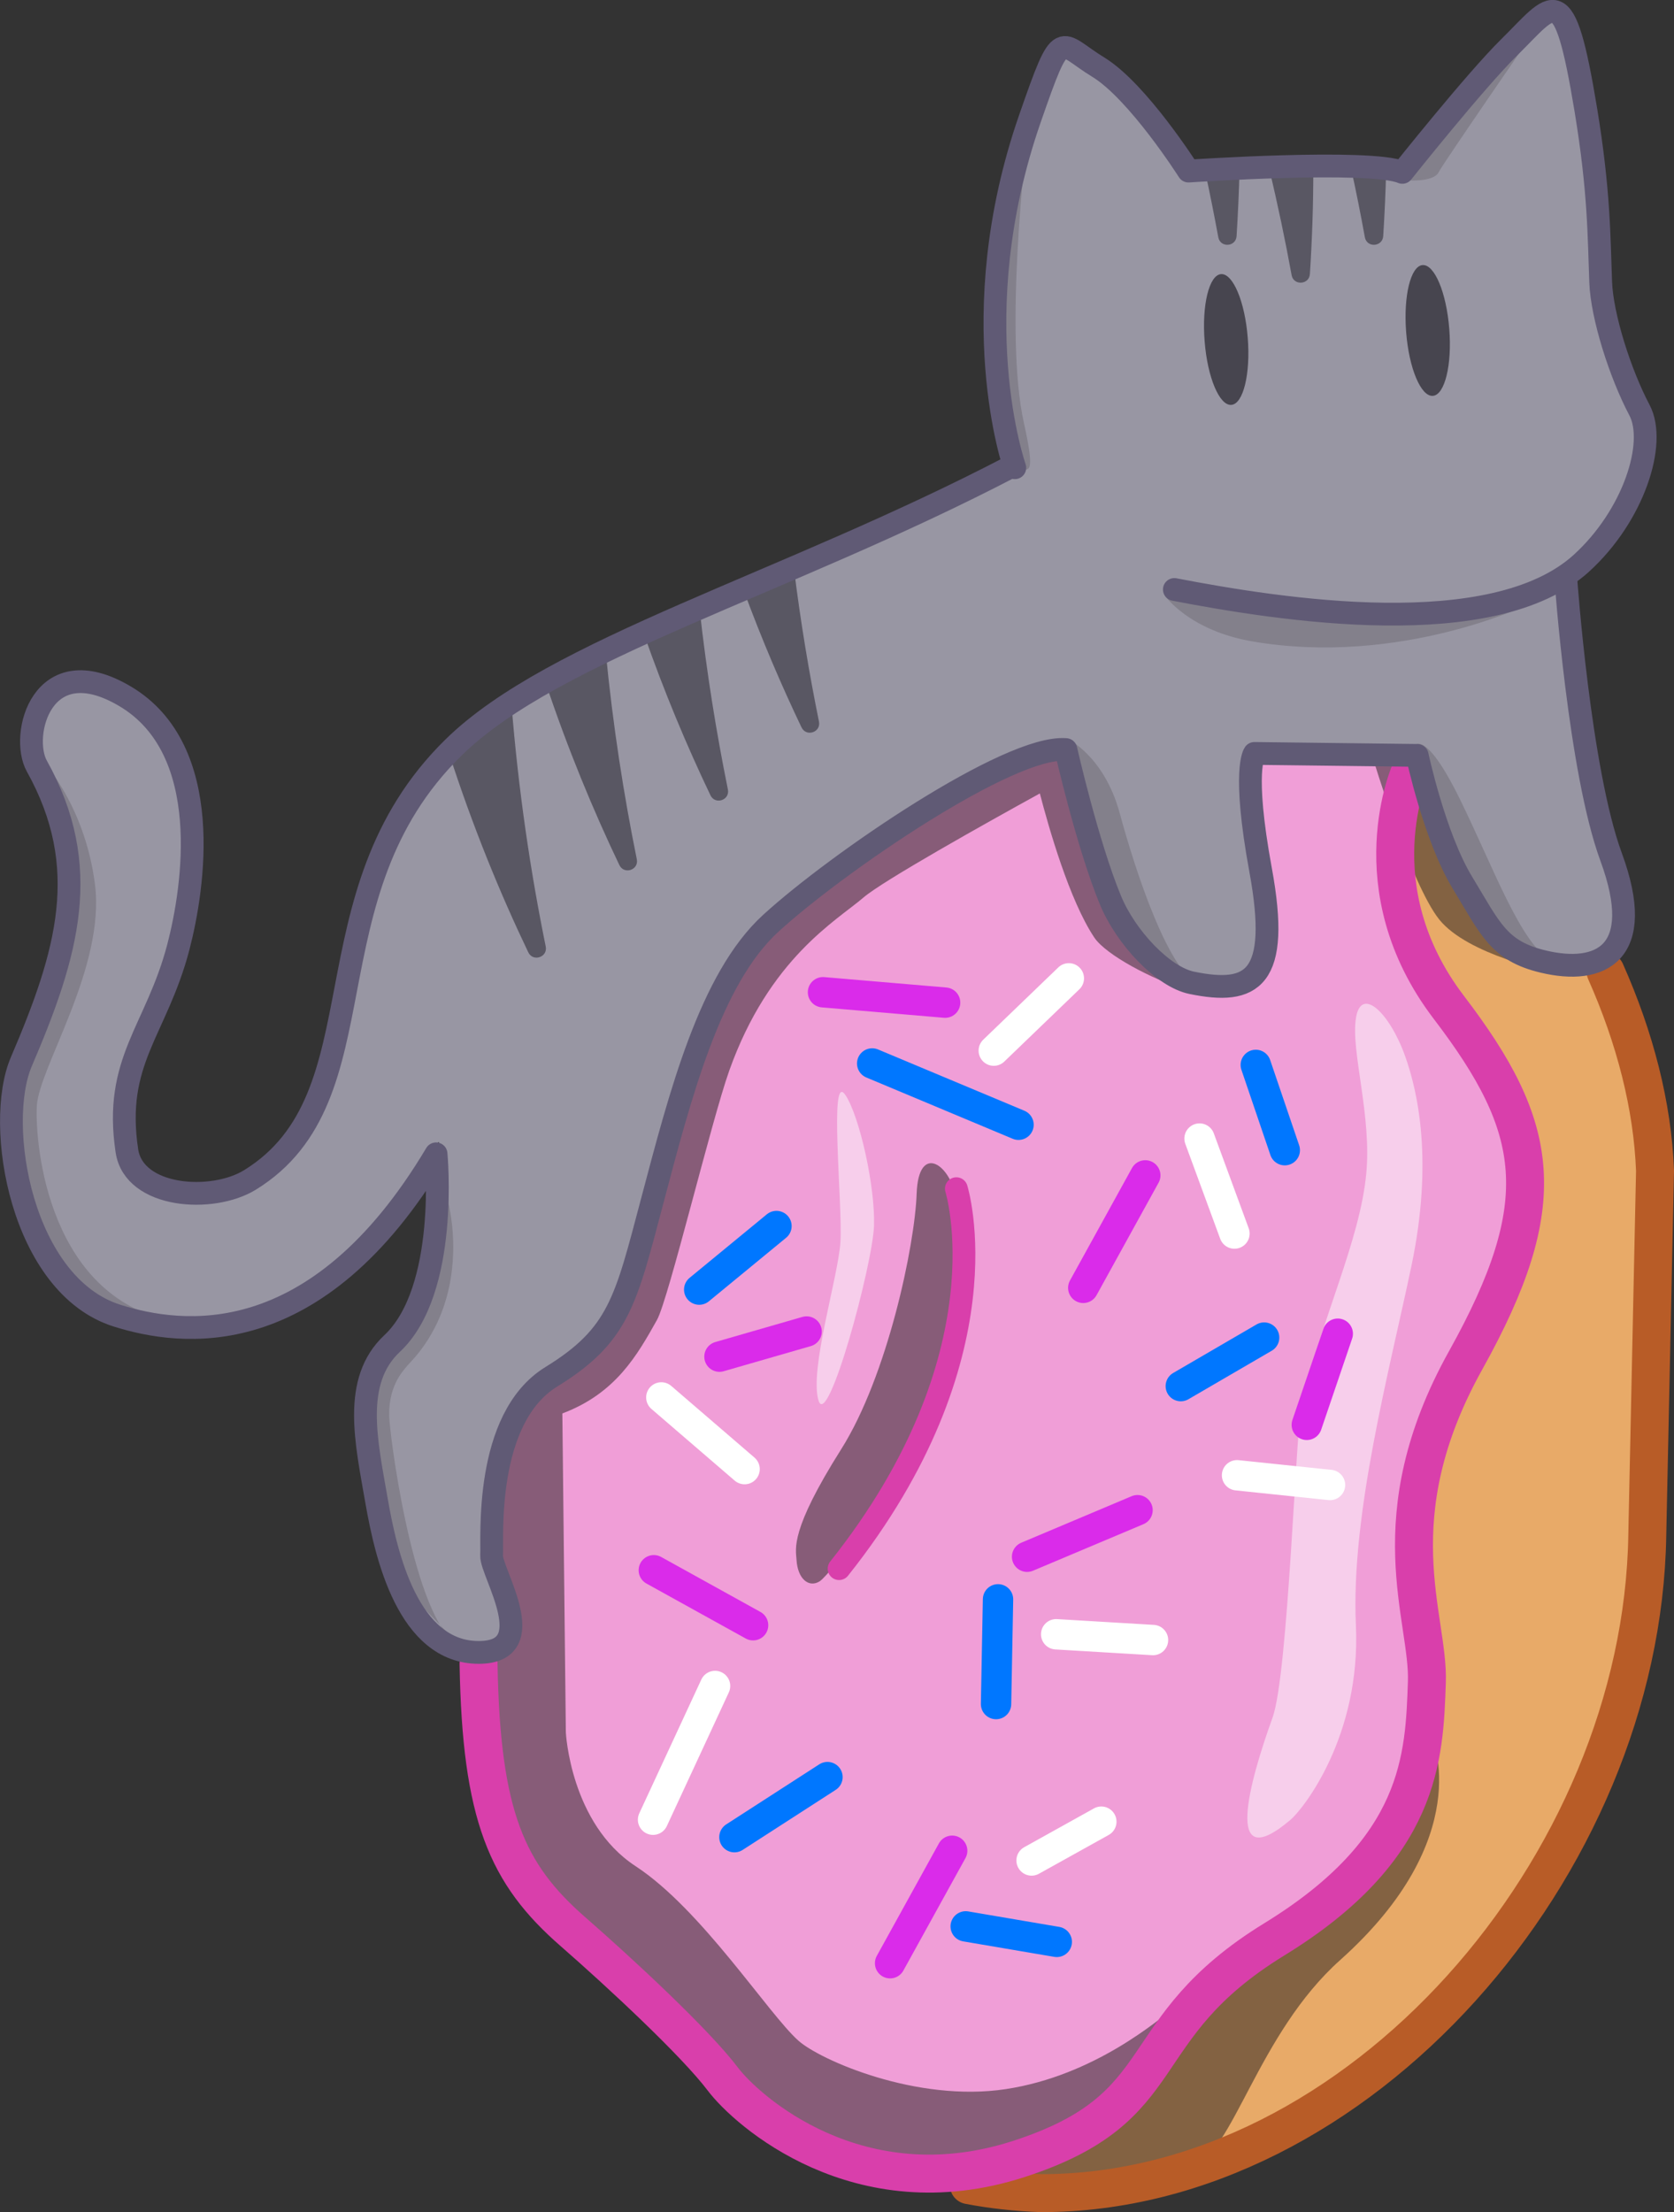 <?xml version="1.0" encoding="UTF-8"?>
<svg xmlns="http://www.w3.org/2000/svg" viewBox="0 0 220.55 291.32">
  <rect x="0" y="0" width="220.55" height="291.32" fill="#333333" stroke="none"/>
  <defs>
    <style>
      .cls-1, .cls-2, .cls-3 {
        fill: #221f1f;
      }

      .cls-2 {
        mix-blend-mode: overlay;
        opacity: .51;
      }

      .cls-4 {
        stroke: #07f;
      }

      .cls-4, .cls-5, .cls-6, .cls-7, .cls-8, .cls-9, .cls-10 {
        fill: none;
        stroke-linecap: round;
      }

      .cls-4, .cls-5, .cls-7 {
        stroke-miterlimit: 10;
        stroke-width: 4px;
      }

      .cls-11 {
        fill: #595763;
      }

      .cls-12 {
        fill: #47454f;
      }

      .cls-13 {
        fill: #fff;
        opacity: .49;
      }

      .cls-5 {
        stroke: #fff;
      }

      .cls-6, .cls-8 {
        stroke-width: 3px;
      }

      .cls-6, .cls-8, .cls-9, .cls-10 {
        stroke-linejoin: round;
      }

      .cls-6, .cls-9 {
        stroke: #d93fab;
      }

      .cls-7 {
        stroke: #da2bea;
      }

      .cls-14 {
        isolation: isolate;
      }

      .cls-15 {
        fill: #f09ed7;
      }

      .cls-16 {
        fill: #e8aa68;
      }

      .cls-8 {
        stroke: #605a75;
      }

      .cls-17 {
        fill: #9896a3;
      }

      .cls-9, .cls-10 {
        stroke-width: 5px;
      }

      .cls-10 {
        stroke: #b85c27;
      }

      .cls-3 {
        opacity: .18;
      }
    </style>
  </defs>
  <g class="cls-14">
    <g id="Layer_2" data-name="Layer 2">
      <g id="Line_art" data-name="Line art">
        <g>
          <g>
            <path class="cls-17" d="M64.26,204.81c-.04.65.37,1.7.92,3.14,1,2.6,2.37,6.16,1.15,7.95-.55.8-1.65,1.2-3.27,1.2-9.56,0-12.12-14.67-12.95-19.5l-.29-1.59c-1.31-7.36-2.54-14.3,2.18-18.72,7.61-7.13,6.01-24.65,5.94-25.39l-.15-1.52-.78,1.31c-11.19,18.78-25.51,26.08-41.42,21.1-5.46-1.71-8.68-6.58-10.42-10.37-3.73-8.1-3.9-17.76-1.91-22.4,5.7-13.31,9.79-25.45,2.02-39.38-1.2-2.16-.76-6.6,1.58-8.89,2.16-2.1,5.39-1.97,9.35.37,12.3,7.28,8.31,26.72,6.79,32.51-1,3.83-2.33,6.74-3.6,9.56-2.34,5.15-4.36,9.6-3.18,17.45.33,2.14,1.7,3.83,3.98,4.88,3.78,1.76,9.49,1.45,12.99-.7,9.06-5.57,10.9-15.23,12.86-25.45,1.96-10.26,4.19-21.89,14.04-31.56,8.13-7.97,22.84-14.26,39.88-21.53,10.35-4.42,22.1-9.44,33.53-15.4l-.09-.17.76-.27c-.07-.2-6.9-20.09,2-45.67,1.93-5.54,3.06-8.69,3.99-8.98.45-.15,1.17.37,2.17,1.08.59.42,1.26.89,2.09,1.4,5.07,3.09,11.68,13.44,11.75,13.54l.16.25.29-.02c.24-.02,23.89-1.59,27.95.13l.35.15.23-.3c.1-.12,9.6-12.04,14-16.38.58-.56,1.11-1.11,1.61-1.62,1.77-1.81,3.17-3.24,4.01-2.98,1.49.46,2.64,6.28,3.67,12.5,1.53,9.28,1.71,15.03,1.87,20.1.02.87.05,1.71.08,2.56.17,4.41,2.43,11.91,5.16,17.06,2.11,3.98-.74,13.39-7.55,19.57-8.19,7.43-26.08,8.55-53.19,3.33l-.19.98c11.19,2.15,20.84,3.23,28.92,3.23,9.73,0,17.17-1.56,22.28-4.69.25,3.26,2.11,25.86,5.96,36.33,2.06,5.59,2.14,9.67.24,11.81-1.59,1.79-4.64,2.26-8.59,1.32-5-1.19-6.19-3.2-9.07-8.05-.38-.65-.8-1.35-1.26-2.11-3.59-5.9-5.87-16.5-5.89-16.61l-.08-.39-22.1-.26-.15.2c-.18.23-1.7,2.65.71,15.71,1.35,7.35,1.09,11.65-.83,13.54-1.37,1.33-3.72,1.58-7.64.78-3.48-.72-8.32-5.67-10.36-10.6-2.98-7.19-5.82-19.62-5.85-19.75l-.08-.36-.37-.03c-7.5-.62-30.25,14.78-39.27,23.03-7.92,7.24-11.78,21.79-15.5,35.85l-.69,2.59c-3.17,12-4.24,16.05-12.63,21.2-8.19,5.03-8.12,18.39-8.1,22.77,0,.53.01.93,0,1.16Z"/>
            <path class="cls-1" d="M217.94,152.39l-1.02,48.03c-.33,21.16-9.3,43.02-24.61,59.97-15.58,17.26-35.89,27.16-55.72,27.16-3.25-.11-6.49-.46-9.64-1.05v-.04c.98-.12,1.97-.28,2.97-.49,2.21.32,4.45.51,6.69.58,19.52,0,39.56-9.78,54.96-26.83,15.15-16.78,24.02-38.4,24.35-59.31l1.02-48.01c-.29-8.02-2.45-16.83-6.23-25.47.32-.12.61-.28.89-.46,3.84,8.78,6.04,17.74,6.34,25.92Z"/>
            <path class="cls-16" d="M216.94,152.4l-1.02,48.01c-.33,20.91-9.2,42.53-24.35,59.31-15.4,17.05-35.44,26.83-54.96,26.83-2.24-.07-4.48-.26-6.69-.58,1.45-.29,2.93-.68,4.44-1.17,11.7-3.77,14.94-8.57,18.69-14.13,3.01-4.45,6.42-9.51,15.12-14.85,19.56-12.01,19.98-24.29,20.32-34.16v-.12c.08-2.14-.28-4.51-.69-7.26-1.22-8.18-2.9-19.4,5.74-34.9,12.22-21.93,9.35-31.82-2.25-47.01-10.9-14.27-6-30.01-5.15-32.4h.18c.45,2.02,2.6,11.06,5.93,16.53.45.75.87,1.45,1.25,2.1,2.86,4.81,4.29,7.22,9.7,8.51,3.03.72,5.6.66,7.51-.18,3.78,8.64,5.94,17.45,6.23,25.47Z"/>
            <path class="cls-1" d="M216.44,53.8c2.31,4.37-.51,14.19-7.77,20.77-.65.59-1.37,1.15-2.14,1.66l-.74.05s.01.15.03.4c-5.11,3.13-12.55,4.69-22.28,4.69-8.08,0-17.73-1.08-28.92-3.23l.19-.98c27.11,5.22,45,4.1,53.19-3.33,6.81-6.18,9.66-15.59,7.55-19.57-2.73-5.15-4.99-12.65-5.16-17.06-.03-.85-.06-1.69-.08-2.56-.16-5.07-.34-10.82-1.87-20.1-1.03-6.22-2.18-12.04-3.67-12.5-.84-.26-2.24,1.17-4.01,2.98-.5.51-1.03,1.06-1.61,1.62-4.4,4.34-13.9,16.26-14,16.38l-.23.3-.35-.15c-4.06-1.72-27.71-.15-27.95-.13l-.29.02-.16-.25c-.07-.1-6.68-10.45-11.75-13.54-.83-.51-1.5-.98-2.09-1.4-1-.71-1.72-1.23-2.17-1.08-.93.29-2.06,3.44-3.99,8.98-8.9,25.58-2.07,45.47-2,45.67l-.76.27-.37-.72s-.03.02-.05.03c-1.15-3.9-5.8-22.48,2.24-45.58,2.36-6.79,3.25-9.17,4.63-9.61.91-.29,1.76.31,3.05,1.22.58.41,1.23.88,2.03,1.36,4.88,2.98,10.84,11.96,11.91,13.61,2.81-.18,22.92-1.42,27.74.1,1.48-1.84,9.8-12.18,13.86-16.19.57-.56,1.1-1.1,1.59-1.6,2.17-2.23,3.6-3.69,5.03-3.25,1.73.55,2.78,3.78,4.36,13.29,1.54,9.35,1.72,15.14,1.87,20.24.03.86.06,1.71.09,2.55.16,4.22,2.42,11.68,5.05,16.64Z"/>
            <path class="cls-1" d="M212.72,112.67c2.22,6.03,2.24,10.35.05,12.81-.34.38-.73.71-1.17.99-.07-.17-.15-.33-.22-.5l-.91.41c.08.18.16.37.24.55-1.91.84-4.48.9-7.51.18-5.41-1.29-6.84-3.7-9.7-8.51-.38-.65-.8-1.35-1.25-2.1-3.33-5.47-5.48-14.51-5.93-16.53h-.18c.06-.19.1-.3.11-.31l-.93-.37s-.1.25-.23.67l-19.51-.23c-.27.76-.98,4.02.99,14.72,1.44,7.81,1.1,12.26-1.11,14.43-1.65,1.62-4.21,1.93-8.54,1.04-3.82-.78-8.9-5.9-11.09-11.19-2.72-6.56-5.31-17.4-5.81-19.54h-.07c-7.65,0-29.35,14.79-38.09,22.78-7.7,7.05-11.52,21.45-15.21,35.38l-.68,2.58c-3.16,11.96-4.34,16.44-13.07,21.8-7.71,4.74-7.65,17.67-7.63,21.92,0,.55.01.97,0,1.22-.03.44.42,1.6.86,2.73,1.07,2.8,2.55,6.65,1.03,8.86-.75,1.09-2.13,1.64-4.09,1.64-10.4,0-13.07-15.3-13.94-20.32l-.28-1.6c-1.3-7.29-2.64-14.83,2.47-19.62,5.98-5.59,5.94-18.52,5.74-23-11.34,18.22-25.75,25.19-41.76,20.18-4.6-1.44-8.41-5.21-11.03-10.9-3.45-7.49-4.29-17.69-1.92-23.22,5.8-13.52,9.63-24.94,2.07-38.49-1.4-2.52-.94-7.47,1.75-10.1,1.44-1.39,4.72-3.22,10.56.23,12.91,7.63,8.81,27.66,7.25,33.62-1.03,3.92-2.43,7-3.66,9.72-2.27,5.01-4.23,9.34-3.1,16.89.34,2.26,2.04,3.49,3.41,4.13,3.45,1.6,8.86,1.31,12.05-.65,8.68-5.34,10.4-14.35,12.4-24.79,1.99-10.4,4.24-22.2,14.32-32.08,8.27-8.11,23.06-14.43,40.18-21.74,10.32-4.41,22.04-9.41,33.42-15.34.14.47.23.73.24.75l.18-.06.09.17c-11.43,5.96-23.18,10.98-33.53,15.4-17.04,7.27-31.75,13.56-39.88,21.53-9.85,9.67-12.08,21.3-14.04,31.56-1.96,10.22-3.8,19.88-12.86,25.45-3.5,2.15-9.21,2.46-12.99.7-2.28-1.05-3.65-2.74-3.98-4.88-1.18-7.85.84-12.3,3.18-17.45,1.27-2.82,2.6-5.73,3.6-9.56,1.52-5.79,5.51-25.23-6.79-32.51-3.96-2.34-7.19-2.47-9.35-.37-2.34,2.29-2.78,6.73-1.58,8.89,7.77,13.93,3.68,26.07-2.02,39.38-1.99,4.64-1.82,14.3,1.91,22.4,1.74,3.79,4.96,8.66,10.42,10.37,15.91,4.98,30.23-2.32,41.42-21.1l.78-1.31.15,1.52c.07.74,1.67,18.26-5.94,25.39-4.72,4.42-3.49,11.36-2.18,18.72l.29,1.59c.83,4.83,3.39,19.5,12.95,19.5,1.62,0,2.72-.4,3.27-1.2,1.22-1.79-.15-5.35-1.15-7.95-.55-1.44-.96-2.49-.92-3.14.02-.23,0-.63,0-1.16-.02-4.38-.09-17.74,8.1-22.77,8.39-5.15,9.46-9.2,12.63-21.2l.69-2.59c3.72-14.06,7.58-28.61,15.5-35.85,9.02-8.25,31.77-23.65,39.27-23.03l.37.03.08.36c.03.13,2.87,12.56,5.85,19.75,2.04,4.93,6.88,9.88,10.36,10.6,3.92.8,6.27.55,7.64-.78,1.92-1.89,2.18-6.19.83-13.54-2.41-13.06-.89-15.48-.71-15.71l.15-.2,22.1.26.08.39c.02.11,2.3,10.71,5.89,16.61.46.76.88,1.46,1.26,2.11,2.88,4.85,4.07,6.86,9.07,8.05,3.95.94,7,.47,8.59-1.32,1.9-2.14,1.82-6.22-.24-11.81-3.85-10.47-5.71-33.07-5.96-36.33.24-.14.48-.29.71-.45l.26-.02c.02.25,1.83,25.33,5.93,36.46Z"/>
            <path class="cls-1" d="M211.38,125.97c.07.17.15.33.22.5-.28.18-.57.34-.89.46-.08-.18-.16-.37-.24-.55l.91-.41Z"/>
            <path class="cls-1" d="M205.79,76.28l.74-.05c-.23.16-.47.31-.71.45-.02-.25-.03-.38-.03-.4Z"/>
            <path class="cls-1" d="M191.29,132.37c11.6,15.19,14.47,25.08,2.25,47.01-8.64,15.5-6.96,26.72-5.74,34.9.41,2.75.77,5.12.7,7.26v.12c-.35,9.87-.77,22.15-20.33,34.16-8.7,5.34-12.11,10.4-15.12,14.85-3.75,5.56-6.99,10.36-18.69,14.13-1.51.49-2.99.88-4.44,1.17-.94-.13-1.87-.28-2.79-.45v-.1c2.22-.29,4.54-.8,6.93-1.57,11.37-3.67,14.52-8.33,18.16-13.74,3.07-4.54,6.54-9.68,15.43-15.14,19.1-11.73,19.51-23.72,19.84-33.35v-.12c.08-2.05-.27-4.37-.68-7.07-1.24-8.33-2.95-19.73,5.86-35.54,11.94-21.43,9.14-31.09-2.18-45.92-10.79-14.12-6.52-29.64-5.4-33.01h1.05c-.85,2.4-5.75,18.14,5.15,32.41Z"/>
            <path class="cls-15" d="M190.49,132.97c11.32,14.83,14.12,24.49,2.18,45.92-8.81,15.81-7.1,27.21-5.86,35.54.41,2.7.76,5.02.69,7.07v.12c-.34,9.63-.75,21.62-19.85,33.35-8.89,5.46-12.36,10.6-15.43,15.14-3.64,5.41-6.79,10.07-18.16,13.74-2.39.77-4.71,1.28-6.94,1.57-16.5,2.13-28.33-7.76-31.49-11.95-3.33-4.41-12.61-13.19-19.82-19.48-8.81-7.69-11.75-16.41-12.08-35.88h-.67s0-.01,0-.01c1.96,0,3.34-.55,4.09-1.64,1.52-2.21.04-6.06-1.03-8.86-.44-1.13-.89-2.29-.86-2.73.02-.25,0-.67,0-1.22-.02-4.25-.08-17.18,7.63-21.92,8.73-5.36,9.91-9.84,13.07-21.8l.68-2.58c3.69-13.93,7.51-28.33,15.21-35.38,8.74-7.99,30.44-22.78,38.09-22.78h.07c.5,2.14,3.09,12.98,5.81,19.54,2.19,5.29,7.27,10.41,11.09,11.19,4.33.89,6.89.58,8.54-1.04,2.21-2.17,2.55-6.62,1.11-14.43-1.97-10.7-1.26-13.96-.99-14.72l19.51.23c-1.12,3.37-5.39,18.89,5.4,33.01ZM110.94,206.9c22.25-27.97,15.6-50.29,15.53-50.51l-.95.3c.07.22,6.56,22.02-15.36,49.58l.78.63Z"/>
            <path class="cls-1" d="M185.32,99.29l.93.37s-.05.12-.11.31h-1.05c.13-.43.22-.66.23-.68Z"/>
            <path class="cls-1" d="M133.04,60.99l.37.72-.18.06s-.1-.28-.24-.75c.02-.01.03-.02.05-.03Z"/>
            <path class="cls-1" d="M127.13,285.52c.92.17,1.85.32,2.79.45-1,.21-1.99.37-2.96.49l.17-.94Z"/>
            <path class="cls-1" d="M127.12,285.42v.1s-.16.94-.16.94c-1.6.21-3.15.3-4.65.3-14.35,0-24.33-8.52-27.48-12.68-3.29-4.36-12.5-13.08-19.67-19.33-9.07-7.92-12.09-16.82-12.43-36.63h1c.33,19.46,3.27,28.18,12.08,35.87,7.21,6.29,16.49,15.07,19.82,19.48,3.16,4.19,14.99,14.08,31.49,11.95Z"/>
            <path class="cls-1" d="M126.47,156.39c.07.22,6.72,22.54-15.53,50.51l-.78-.63c21.92-27.56,15.43-49.36,15.36-49.58l.95-.3Z"/>
          </g>
          <path class="cls-2" d="M126,158.07c-.64-4.72-4.99-7.7-5.23-.89s-3.83,24-9.96,33.7c-6.75,10.68-5.96,13.06-5.87,14.51.15,2.6,1.66,3.74,3.06,2.85s11.74-14.04,14.81-24.64,4.07-19.06,3.19-25.53Z"/>
          <path class="cls-2" d="M188.68,228.92c-9.96,22.34-19.48,22.89-29.62,33.83-2.1,2.26-4.38,4.53-6.7,6.72,1.85-3.13,3.26-5.74,2.36-5.07-2.04,1.53-10.47,8.94-22.21,10.72s-24.46-3.83-27.32-6.38c-4-3.57-12.75-17.29-21.45-22.98-8.6-5.62-9.19-17.62-9.19-17.62l-.46-42c7.05-2.65,9.87-7.69,12.46-12.3,1.53-2.72,7.16-26.2,9.53-32.85,5.28-14.81,14.13-19.74,17.7-22.81,2.6-2.22,16.04-9.74,23.22-13.69,1.15,4.42,3.88,14.04,7.17,18.97,1.53,2.3,7.66,5.53,12.09,6.89s-8.6-7.74-8.6-7.74l-3.23-10.21-2.94-10.36s.05-.02.05-.02l-.07-.06-.61-2.15-1.18.63-1.55-1.31-6.64,1.7-7.32,4.6-11.23,7.32-12.09,9.7-7.66,11.74-5.11,15.15-5.28,19.23-3.91,8.68-8.85,5.96s-1.42,1.86-1.26,3.01l-.36.31s-4.5,5.83-3.23,14.55c.35,2.39,2.16,15.09-1.02,20.34-1.7,2.81,2.98,22.62,2.98,22.89,0,1.28,13.79,15.49,13.79,15.49l22.13,21.36,24,5.36,10.9-4.57c-3.93,3.17-6.6,5.16-6.6,5.16,0,0,20.81-.64,25.91-2.04,5.11-1.4,8.43-17.25,19.28-26.94,18-16.09,12.13-29.23,12.13-29.23Z"/>
          <path class="cls-2" d="M186.38,99.73h-5.53s5.02,16.68,8.77,21.36,14.72,6.89,14.72,6.89l-8.09-5.79-7.74-13.36-2.13-9.11Z"/>
          <path class="cls-3" d="M4.98,99.47s6.13,6,7.53,16.98-7.4,24.13-7.66,29.23,1.53,25.66,18.64,28.47l-8.04-1.28-8.04-4.98-4.85-11.87-1.15-13.66,5.74-12.13,1.91-15.57-1.4-8.68-2.68-6.51Z"/>
          <path class="cls-3" d="M57.7,154.11s2.81,5.74,1.79,13.53-5.36,11.62-5.87,12.26-2.68,2.81-2.3,7.28,3.57,27.19,9.45,29.74l-8.94-9.32-3.83-22.47,3.32-8.43,5.11-6.89,1.28-15.7Z"/>
          <path class="cls-3" d="M140.42,97.18s4.99,2.17,7.1,9.9c2.1,7.73,6.44,21.02,10.65,22.78l-7.89-5.29-5.65-9.9-4.21-17.49Z"/>
          <path class="cls-3" d="M186.38,98.17s1.4-2.16,5.87,6.89,8.04,19.18,12.13,21.48c0,0-8.68-2.97-9.7-6.35s-8.3-22.02-8.3-22.02Z"/>
          <path class="cls-3" d="M153.51,78.47s25.4,3.89,33.57,3,16.09-4.09,17.23-5.23l-2.74,3.26s-16.98,8.3-36.51,4.98c-8.37-1.42-11.55-6-11.55-6Z"/>
          <path class="cls-3" d="M135.23,19.05s-2.98,24.77-.34,36.6c1.6,7.17.51,5.96-.17,6.3s-4.09-18.38-4.09-18.38l4.6-24.51Z"/>
          <path class="cls-3" d="M202.47,3.64c-.17.26-12.34,17.87-12.94,19.06s-3.66,1.19-4.77.94l11.57-14.72,6.13-5.28Z"/>
          <path class="cls-13" d="M178.64,134.11c-.68,4.34,2.11,12.8,1.36,20.51-.85,8.77-5.79,18.81-8.51,30.21-.75,3.12-1.76,35.64-3.83,41.36-2.98,8.26-6.64,21.11,2.38,13.45,1.63-1.38,9.28-10.98,8.6-25.62s4.43-33.53,7.32-47.32.85-22.93-.85-27.66c-2.02-5.64-5.79-9.28-6.47-4.94Z"/>
          <path class="cls-13" d="M111.4,144.24c-2.25-3.48-.34,14.64-.68,19.4s-4.09,16.68-2.89,20.77,7.15-17.87,7.32-22.98-1.87-14.3-3.74-17.19Z"/>
          <line class="cls-4" x1="114.91" y1="140.05" x2="134.19" y2="148.12"/>
          <line class="cls-4" x1="166.55" y1="176.15" x2="155.57" y2="182.54"/>
          <line class="cls-4" x1="92.12" y1="169.83" x2="102.3" y2="161.46"/>
          <line class="cls-4" x1="131.23" y1="224.41" x2="131.49" y2="210.62"/>
          <line class="cls-4" x1="127.23" y1="253.69" x2="139.23" y2="255.73"/>
          <line class="cls-4" x1="165.45" y1="140.24" x2="169.27" y2="151.47"/>
          <line class="cls-4" x1="109.02" y1="234.03" x2="96.76" y2="241.94"/>
          <line class="cls-5" x1="145.1" y1="239.9" x2="135.91" y2="245.01"/>
          <line class="cls-5" x1="86.04" y1="239.64" x2="94.21" y2="222.03"/>
          <line class="cls-5" x1="158.04" y1="149.94" x2="162.64" y2="162.45"/>
          <line class="cls-5" x1="175.23" y1="195.56" x2="162.98" y2="194.28"/>
          <line class="cls-5" x1="130.93" y1="138.36" x2="140.82" y2="128.84"/>
          <line class="cls-5" x1="87.13" y1="184.03" x2="98.1" y2="193.47"/>
          <line class="cls-5" x1="139.15" y1="215.22" x2="151.91" y2="215.98"/>
          <line class="cls-7" x1="108.43" y1="130.67" x2="124.52" y2="132.04"/>
          <line class="cls-7" x1="99.22" y1="214.03" x2="86.14" y2="206.79"/>
          <line class="cls-7" x1="135.32" y1="205.01" x2="149.87" y2="198.88"/>
          <line class="cls-7" x1="117.27" y1="258.54" x2="125.45" y2="243.73"/>
          <line class="cls-7" x1="142.72" y1="169.6" x2="150.89" y2="154.79"/>
          <line class="cls-7" x1="94.79" y1="178.66" x2="106.27" y2="175.35"/>
          <line class="cls-7" x1="176.25" y1="175.64" x2="172.17" y2="187.64"/>
          <path class="cls-11" d="M69.6,125.41c-3.69-7.71-7.31-16.5-10.48-26.33.21-.21.41-.42.62-.62,2.13-2.09,4.7-4.05,7.63-5.95.93,11.72,2.56,22.48,4.53,32.14.28,1.41-1.68,2.06-2.3.76Z"/>
          <path class="cls-11" d="M81.6,113.92c-3.41-7.13-6.76-15.18-9.75-24.11,2.47-1.39,5.12-2.75,7.94-4.11.96,9.91,2.41,19.1,4.11,27.46.28,1.41-1.68,2.06-2.3.76Z"/>
          <path class="cls-11" d="M93.6,104.73c-3.06-6.4-6.07-13.53-8.81-21.38,2.38-1.08,4.84-2.16,7.37-3.26.94,8.55,2.25,16.53,3.74,23.88.28,1.41-1.68,2.06-2.3.76Z"/>
          <path class="cls-11" d="M105.6,95.79c-2.64-5.52-5.24-11.58-7.67-18.18,2.18-.93,4.4-1.88,6.66-2.84.89,7.2,2.03,13.96,3.31,20.26.28,1.41-1.68,2.06-2.3.76Z"/>
          <path class="cls-11" d="M182.63,22.22c-.07,3.06-.21,6.02-.39,8.87-.1,1.44-2.16,1.57-2.42.15-.55-3.03-1.17-6.14-1.87-9.33,1.81.05,3.42.15,4.68.31Z"/>
          <path class="cls-11" d="M173.03,21.88c.01,4.99-.16,9.73-.45,14.2-.09,1.44-2.16,1.56-2.41.15-.83-4.55-1.82-9.29-3-14.21,1.91-.07,3.91-.12,5.86-.14Z"/>
          <path class="cls-11" d="M163.31,22.17c-.07,3.08-.21,6.06-.39,8.92-.09,1.44-2.15,1.57-2.41.15-.53-2.87-1.11-5.81-1.77-8.83,1.17-.07,2.76-.16,4.57-.24Z"/>
          <path class="cls-10" d="M211.53,127.94c3.89,8.74,6.2,17.71,6.52,26.24l-1.02,48c-.68,43.53-38,86.64-79.83,86.64h0c-3.26-.11-6.45-.46-9.55-1.05"/>
          <path class="cls-9" d="M185.87,101.39s-7.06,15.45,5.02,31.28,13.79,25.7,2.21,46.47-4.81,33.88-5.11,42.38c-.34,9.87-.68,21.96-20.09,33.87s-12.6,22.13-33.7,28.94-35.83-6.38-38.98-10.55c-3.58-4.74-13.48-13.94-19.74-19.4-8.68-7.57-12.09-15.19-12.43-35.28"/>
          <path class="cls-8" d="M133.27,61.43c-29.87,15.57-60.26,24-73.53,37.02-19.82,19.43-8.98,45.96-26.81,56.94-4.98,3.06-15.28,2.36-16.21-3.83-1.79-11.87,3.87-15.79,6.77-26.81,2.04-7.79,4.85-26.04-7.02-33.06-10.96-6.48-13.86,5.17-11.62,9.19,7.4,13.28,4.09,24.64-2.04,38.94-3.56,8.31,0,29.49,12.64,33.45,8.28,2.59,26.17,5.23,42-21.32,0,0,1.74,17.94-5.79,24.98-5.28,4.94-3.4,12.94-2.04,20.77,1.24,7.12,4.16,19.91,13.45,19.91,8.51,0,1.57-10.6,1.7-12.77s-1.06-18.04,7.87-23.53,9.8-10,13.28-23.11c3.7-13.96,7.62-29.28,15.62-36.6,8.75-8,31.47-23.51,38.89-22.89,0,0,2.84,12.51,5.87,19.83,2.04,4.94,6.95,10.12,10.72,10.89,7.91,1.62,11.74-.34,9.06-14.89-2.43-13.22-.81-15.32-.81-15.32l21.45.26s2.28,10.72,5.96,16.77,4.73,8.97,10.64,10.38c7.49,1.79,13.65-1,8.94-13.79-4.17-11.32-5.96-36.6-5.96-36.6"/>
          <path class="cls-8" d="M133.7,61.6s-7.06-19.96,2-46c4.31-12.39,3.74-9.96,8.98-6.77s11.91,13.7,11.91,13.7c0,0,23.96-1.62,28.17.17,0,0,9.56-12.01,14.04-16.43,5.96-5.87,7.23-9.36,10.13,8.17,1.79,10.86,1.73,16.79,1.96,22.72.17,4.51,2.57,12.05,5.11,16.85,2.3,4.34-.77,13.91-7.66,20.17-11.65,10.57-39.7,6.13-53.62,3.45"/>
          <path class="cls-6" d="M126,156.54s6.89,21.96-15.45,50.04"/>
          <g>
            <path class="cls-12" d="M190.94,43.3c.38,4.75-.59,8.71-2.16,8.83-1.57.13-3.15-3.63-3.52-8.39-.37-4.75.59-8.71,2.16-8.83,1.57-.13,3.15,3.63,3.52,8.39Z"/>
            <path class="cls-12" d="M164.39,44.49c.38,4.75-.59,8.71-2.16,8.83-1.57.13-3.15-3.63-3.52-8.38-.38-4.76.59-8.72,2.16-8.84s3.15,3.63,3.52,8.39Z"/>
          </g>
        </g>
      </g>
    </g>
  </g>
</svg>